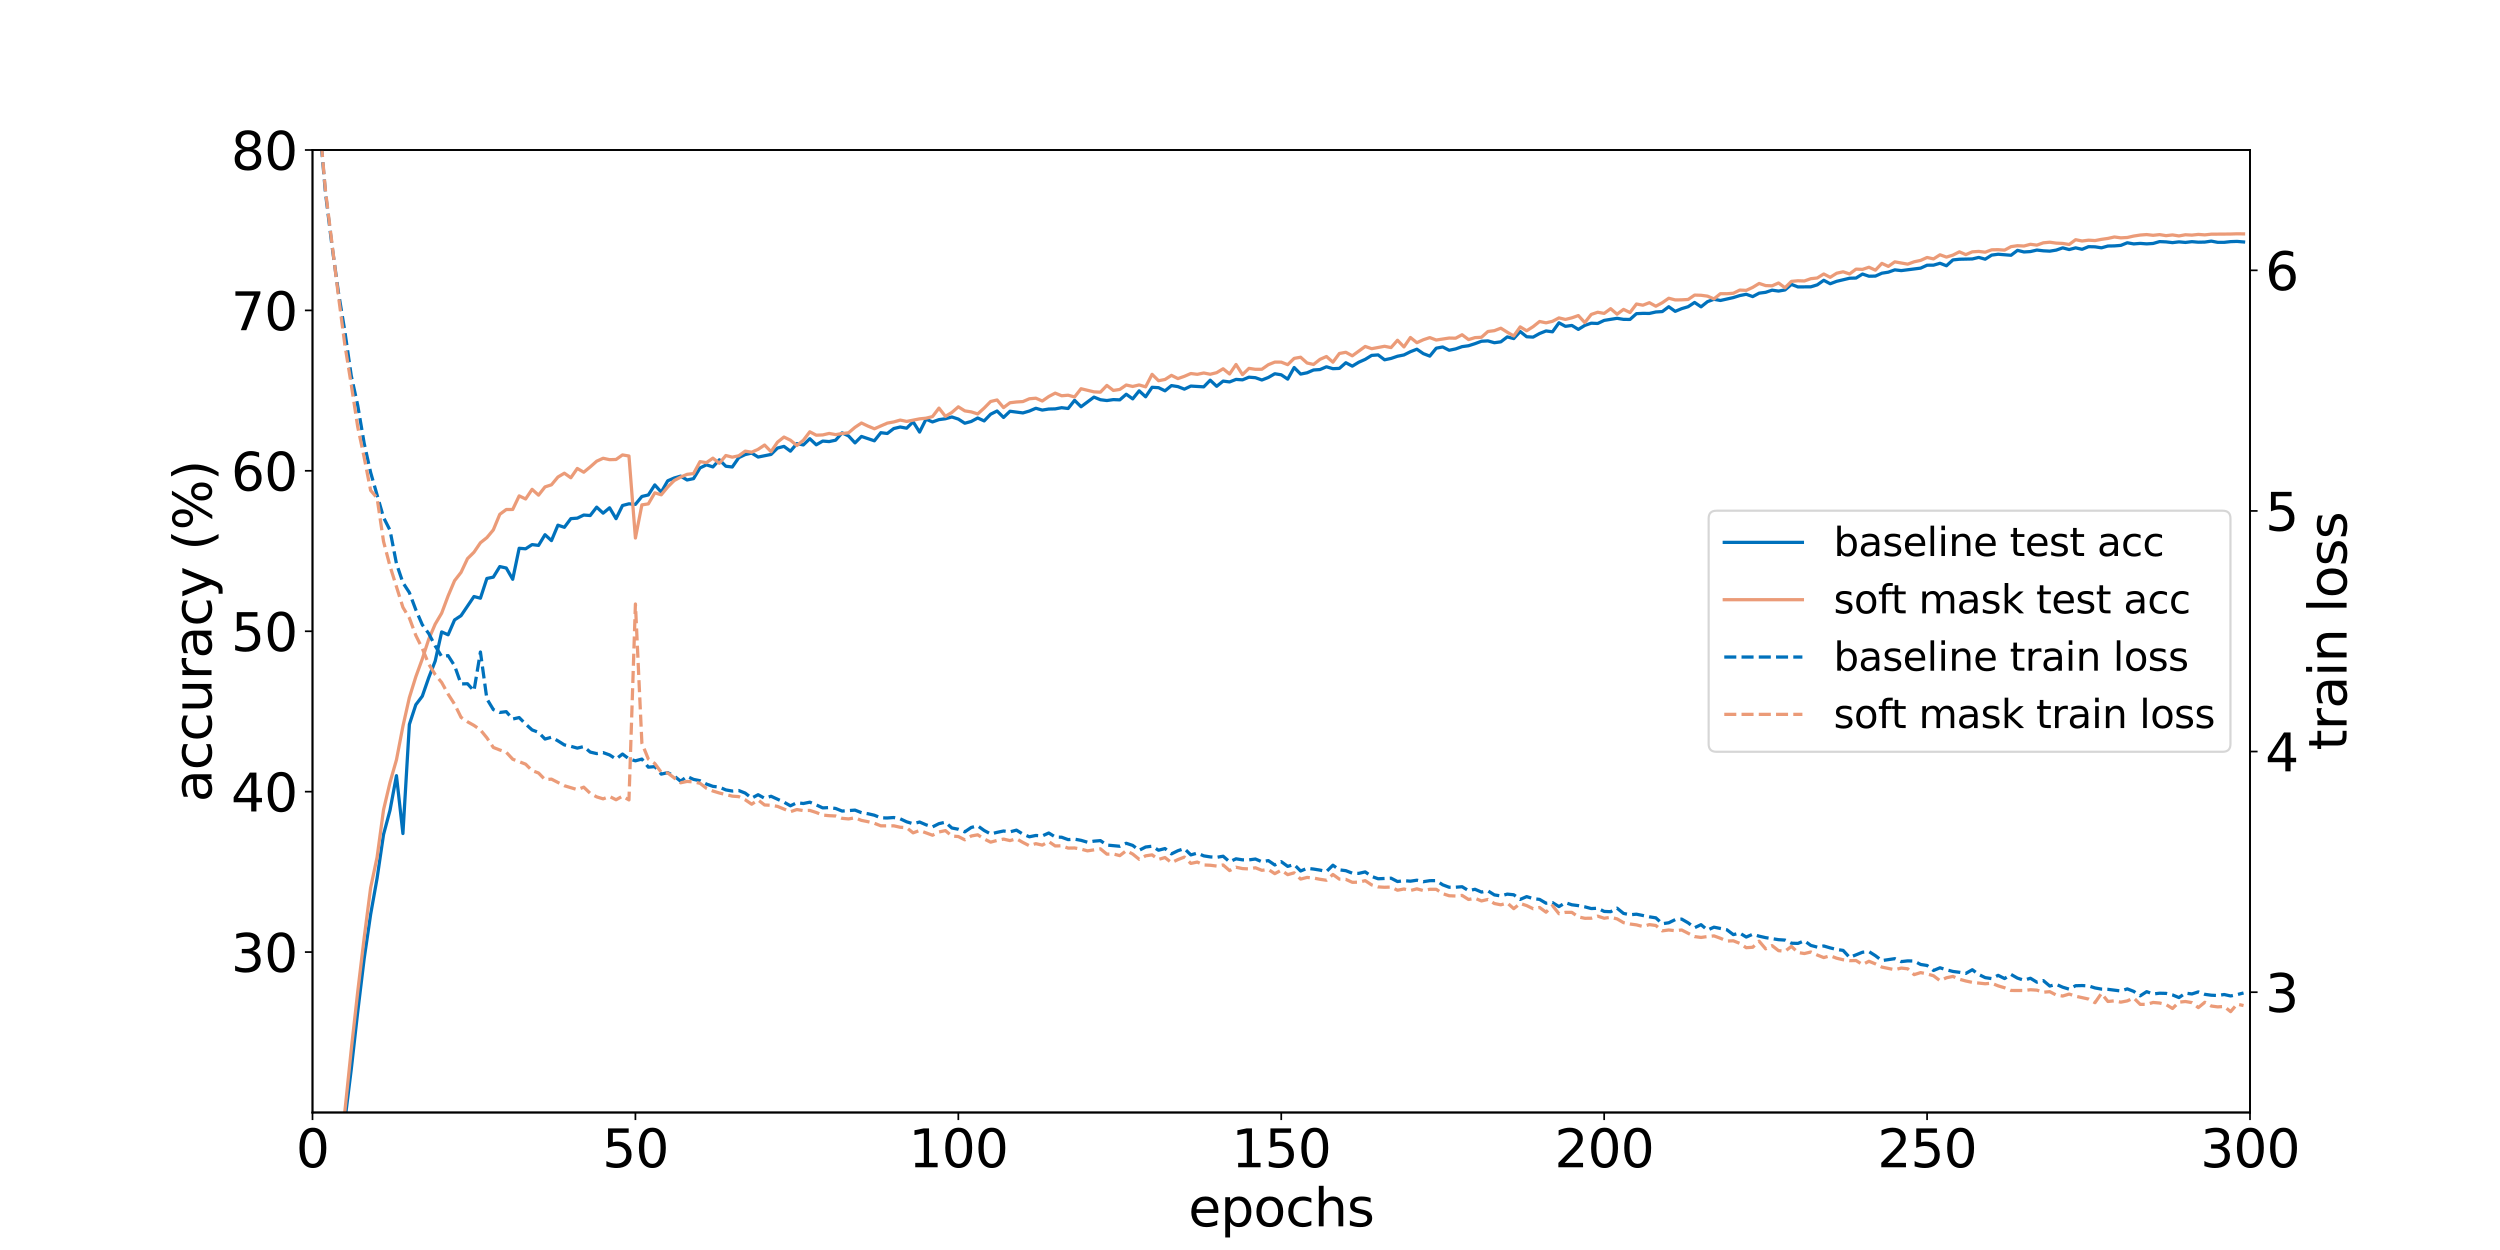 <?xml version="1.0" encoding="utf-8" standalone="no"?>
<!DOCTYPE svg PUBLIC "-//W3C//DTD SVG 1.1//EN"
  "http://www.w3.org/Graphics/SVG/1.1/DTD/svg11.dtd">
<svg xmlns:xlink="http://www.w3.org/1999/xlink" width="1152pt" height="576pt" viewBox="0 0 1152 576" xmlns="http://www.w3.org/2000/svg" version="1.1">
 <defs>
  <style type="text/css">*{stroke-linejoin: round; stroke-linecap: butt}</style>
 </defs>
 <g id="figure_1">
  <g id="patch_1">
   <path d="M 0 576 
L 1152 576 
L 1152 0 
L 0 0 
z
" style="fill: #ffffff"/>
  </g>
  <g id="axes_1">
   <g id="patch_2">
    <path d="M 144 512.64 
L 1036.8 512.64 
L 1036.8 69.12 
L 144 69.12 
z
" style="fill: #ffffff"/>
   </g>
   <g id="matplotlib.axis_1">
    <g id="xtick_1">
     <g id="line2d_1">
      <defs>
       <path id="m73f852c55b" d="M 0 0 
L 0 3.5 
" style="stroke: #000000; stroke-width: 0.8"/>
      </defs>
      <g>
       <use xlink:href="#m73f852c55b" x="144" y="512.64" style="stroke: #000000; stroke-width: 0.8"/>
      </g>
     </g>
     <g id="text_1">
      <!-- 0 -->
      <g transform="translate(136.365 537.876)scale(0.24 -0.24)">
       <defs>
        <path id="DejaVuSans-30" d="M 2034 4250 
Q 1547 4250 1301 3770 
Q 1056 3291 1056 2328 
Q 1056 1369 1301 889 
Q 1547 409 2034 409 
Q 2525 409 2770 889 
Q 3016 1369 3016 2328 
Q 3016 3291 2770 3770 
Q 2525 4250 2034 4250 
z
M 2034 4750 
Q 2819 4750 3233 4129 
Q 3647 3509 3647 2328 
Q 3647 1150 3233 529 
Q 2819 -91 2034 -91 
Q 1250 -91 836 529 
Q 422 1150 422 2328 
Q 422 3509 836 4129 
Q 1250 4750 2034 4750 
z
" transform="scale(0.016)"/>
       </defs>
       <use xlink:href="#DejaVuSans-30"/>
      </g>
     </g>
    </g>
    <g id="xtick_2">
     <g id="line2d_2">
      <g>
       <use xlink:href="#m73f852c55b" x="292.8" y="512.64" style="stroke: #000000; stroke-width: 0.8"/>
      </g>
     </g>
     <g id="text_2">
      <!-- 50 -->
      <g transform="translate(277.53 537.876)scale(0.24 -0.24)">
       <defs>
        <path id="DejaVuSans-35" d="M 691 4666 
L 3169 4666 
L 3169 4134 
L 1269 4134 
L 1269 2991 
Q 1406 3038 1543 3061 
Q 1681 3084 1819 3084 
Q 2600 3084 3056 2656 
Q 3513 2228 3513 1497 
Q 3513 744 3044 326 
Q 2575 -91 1722 -91 
Q 1428 -91 1123 -41 
Q 819 9 494 109 
L 494 744 
Q 775 591 1075 516 
Q 1375 441 1709 441 
Q 2250 441 2565 725 
Q 2881 1009 2881 1497 
Q 2881 1984 2565 2268 
Q 2250 2553 1709 2553 
Q 1456 2553 1204 2497 
Q 953 2441 691 2322 
L 691 4666 
z
" transform="scale(0.016)"/>
       </defs>
       <use xlink:href="#DejaVuSans-35"/>
       <use xlink:href="#DejaVuSans-30" x="63.623"/>
      </g>
     </g>
    </g>
    <g id="xtick_3">
     <g id="line2d_3">
      <g>
       <use xlink:href="#m73f852c55b" x="441.6" y="512.64" style="stroke: #000000; stroke-width: 0.8"/>
      </g>
     </g>
     <g id="text_3">
      <!-- 100 -->
      <g transform="translate(418.695 537.876)scale(0.24 -0.24)">
       <defs>
        <path id="DejaVuSans-31" d="M 794 531 
L 1825 531 
L 1825 4091 
L 703 3866 
L 703 4441 
L 1819 4666 
L 2450 4666 
L 2450 531 
L 3481 531 
L 3481 0 
L 794 0 
L 794 531 
z
" transform="scale(0.016)"/>
       </defs>
       <use xlink:href="#DejaVuSans-31"/>
       <use xlink:href="#DejaVuSans-30" x="63.623"/>
       <use xlink:href="#DejaVuSans-30" x="127.246"/>
      </g>
     </g>
    </g>
    <g id="xtick_4">
     <g id="line2d_4">
      <g>
       <use xlink:href="#m73f852c55b" x="590.4" y="512.64" style="stroke: #000000; stroke-width: 0.8"/>
      </g>
     </g>
     <g id="text_4">
      <!-- 150 -->
      <g transform="translate(567.495 537.876)scale(0.24 -0.24)">
       <use xlink:href="#DejaVuSans-31"/>
       <use xlink:href="#DejaVuSans-35" x="63.623"/>
       <use xlink:href="#DejaVuSans-30" x="127.246"/>
      </g>
     </g>
    </g>
    <g id="xtick_5">
     <g id="line2d_5">
      <g>
       <use xlink:href="#m73f852c55b" x="739.2" y="512.64" style="stroke: #000000; stroke-width: 0.8"/>
      </g>
     </g>
     <g id="text_5">
      <!-- 200 -->
      <g transform="translate(716.295 537.876)scale(0.24 -0.24)">
       <defs>
        <path id="DejaVuSans-32" d="M 1228 531 
L 3431 531 
L 3431 0 
L 469 0 
L 469 531 
Q 828 903 1448 1529 
Q 2069 2156 2228 2338 
Q 2531 2678 2651 2914 
Q 2772 3150 2772 3378 
Q 2772 3750 2511 3984 
Q 2250 4219 1831 4219 
Q 1534 4219 1204 4116 
Q 875 4013 500 3803 
L 500 4441 
Q 881 4594 1212 4672 
Q 1544 4750 1819 4750 
Q 2544 4750 2975 4387 
Q 3406 4025 3406 3419 
Q 3406 3131 3298 2873 
Q 3191 2616 2906 2266 
Q 2828 2175 2409 1742 
Q 1991 1309 1228 531 
z
" transform="scale(0.016)"/>
       </defs>
       <use xlink:href="#DejaVuSans-32"/>
       <use xlink:href="#DejaVuSans-30" x="63.623"/>
       <use xlink:href="#DejaVuSans-30" x="127.246"/>
      </g>
     </g>
    </g>
    <g id="xtick_6">
     <g id="line2d_6">
      <g>
       <use xlink:href="#m73f852c55b" x="888" y="512.64" style="stroke: #000000; stroke-width: 0.8"/>
      </g>
     </g>
     <g id="text_6">
      <!-- 250 -->
      <g transform="translate(865.095 537.876)scale(0.24 -0.24)">
       <use xlink:href="#DejaVuSans-32"/>
       <use xlink:href="#DejaVuSans-35" x="63.623"/>
       <use xlink:href="#DejaVuSans-30" x="127.246"/>
      </g>
     </g>
    </g>
    <g id="xtick_7">
     <g id="line2d_7">
      <g>
       <use xlink:href="#m73f852c55b" x="1036.8" y="512.64" style="stroke: #000000; stroke-width: 0.8"/>
      </g>
     </g>
     <g id="text_7">
      <!-- 300 -->
      <g transform="translate(1013.895 537.876)scale(0.24 -0.24)">
       <defs>
        <path id="DejaVuSans-33" d="M 2597 2516 
Q 3050 2419 3304 2112 
Q 3559 1806 3559 1356 
Q 3559 666 3084 287 
Q 2609 -91 1734 -91 
Q 1441 -91 1130 -33 
Q 819 25 488 141 
L 488 750 
Q 750 597 1062 519 
Q 1375 441 1716 441 
Q 2309 441 2620 675 
Q 2931 909 2931 1356 
Q 2931 1769 2642 2001 
Q 2353 2234 1838 2234 
L 1294 2234 
L 1294 2753 
L 1863 2753 
Q 2328 2753 2575 2939 
Q 2822 3125 2822 3475 
Q 2822 3834 2567 4026 
Q 2313 4219 1838 4219 
Q 1578 4219 1281 4162 
Q 984 4106 628 3988 
L 628 4550 
Q 988 4650 1302 4700 
Q 1616 4750 1894 4750 
Q 2613 4750 3031 4423 
Q 3450 4097 3450 3541 
Q 3450 3153 3228 2886 
Q 3006 2619 2597 2516 
z
" transform="scale(0.016)"/>
       </defs>
       <use xlink:href="#DejaVuSans-33"/>
       <use xlink:href="#DejaVuSans-30" x="63.623"/>
       <use xlink:href="#DejaVuSans-30" x="127.246"/>
      </g>
     </g>
    </g>
    <g id="text_8">
     <!-- epochs -->
     <g transform="translate(547.601 565.104)scale(0.24 -0.24)">
      <defs>
       <path id="DejaVuSans-65" d="M 3597 1894 
L 3597 1613 
L 953 1613 
Q 991 1019 1311 708 
Q 1631 397 2203 397 
Q 2534 397 2845 478 
Q 3156 559 3463 722 
L 3463 178 
Q 3153 47 2828 -22 
Q 2503 -91 2169 -91 
Q 1331 -91 842 396 
Q 353 884 353 1716 
Q 353 2575 817 3079 
Q 1281 3584 2069 3584 
Q 2775 3584 3186 3129 
Q 3597 2675 3597 1894 
z
M 3022 2063 
Q 3016 2534 2758 2815 
Q 2500 3097 2075 3097 
Q 1594 3097 1305 2825 
Q 1016 2553 972 2059 
L 3022 2063 
z
" transform="scale(0.016)"/>
       <path id="DejaVuSans-70" d="M 1159 525 
L 1159 -1331 
L 581 -1331 
L 581 3500 
L 1159 3500 
L 1159 2969 
Q 1341 3281 1617 3432 
Q 1894 3584 2278 3584 
Q 2916 3584 3314 3078 
Q 3713 2572 3713 1747 
Q 3713 922 3314 415 
Q 2916 -91 2278 -91 
Q 1894 -91 1617 61 
Q 1341 213 1159 525 
z
M 3116 1747 
Q 3116 2381 2855 2742 
Q 2594 3103 2138 3103 
Q 1681 3103 1420 2742 
Q 1159 2381 1159 1747 
Q 1159 1113 1420 752 
Q 1681 391 2138 391 
Q 2594 391 2855 752 
Q 3116 1113 3116 1747 
z
" transform="scale(0.016)"/>
       <path id="DejaVuSans-6f" d="M 1959 3097 
Q 1497 3097 1228 2736 
Q 959 2375 959 1747 
Q 959 1119 1226 758 
Q 1494 397 1959 397 
Q 2419 397 2687 759 
Q 2956 1122 2956 1747 
Q 2956 2369 2687 2733 
Q 2419 3097 1959 3097 
z
M 1959 3584 
Q 2709 3584 3137 3096 
Q 3566 2609 3566 1747 
Q 3566 888 3137 398 
Q 2709 -91 1959 -91 
Q 1206 -91 779 398 
Q 353 888 353 1747 
Q 353 2609 779 3096 
Q 1206 3584 1959 3584 
z
" transform="scale(0.016)"/>
       <path id="DejaVuSans-63" d="M 3122 3366 
L 3122 2828 
Q 2878 2963 2633 3030 
Q 2388 3097 2138 3097 
Q 1578 3097 1268 2742 
Q 959 2388 959 1747 
Q 959 1106 1268 751 
Q 1578 397 2138 397 
Q 2388 397 2633 464 
Q 2878 531 3122 666 
L 3122 134 
Q 2881 22 2623 -34 
Q 2366 -91 2075 -91 
Q 1284 -91 818 406 
Q 353 903 353 1747 
Q 353 2603 823 3093 
Q 1294 3584 2113 3584 
Q 2378 3584 2631 3529 
Q 2884 3475 3122 3366 
z
" transform="scale(0.016)"/>
       <path id="DejaVuSans-68" d="M 3513 2113 
L 3513 0 
L 2938 0 
L 2938 2094 
Q 2938 2591 2744 2837 
Q 2550 3084 2163 3084 
Q 1697 3084 1428 2787 
Q 1159 2491 1159 1978 
L 1159 0 
L 581 0 
L 581 4863 
L 1159 4863 
L 1159 2956 
Q 1366 3272 1645 3428 
Q 1925 3584 2291 3584 
Q 2894 3584 3203 3211 
Q 3513 2838 3513 2113 
z
" transform="scale(0.016)"/>
       <path id="DejaVuSans-73" d="M 2834 3397 
L 2834 2853 
Q 2591 2978 2328 3040 
Q 2066 3103 1784 3103 
Q 1356 3103 1142 2972 
Q 928 2841 928 2578 
Q 928 2378 1081 2264 
Q 1234 2150 1697 2047 
L 1894 2003 
Q 2506 1872 2764 1633 
Q 3022 1394 3022 966 
Q 3022 478 2636 193 
Q 2250 -91 1575 -91 
Q 1294 -91 989 -36 
Q 684 19 347 128 
L 347 722 
Q 666 556 975 473 
Q 1284 391 1588 391 
Q 1994 391 2212 530 
Q 2431 669 2431 922 
Q 2431 1156 2273 1281 
Q 2116 1406 1581 1522 
L 1381 1569 
Q 847 1681 609 1914 
Q 372 2147 372 2553 
Q 372 3047 722 3315 
Q 1072 3584 1716 3584 
Q 2034 3584 2315 3537 
Q 2597 3491 2834 3397 
z
" transform="scale(0.016)"/>
      </defs>
      <use xlink:href="#DejaVuSans-65"/>
      <use xlink:href="#DejaVuSans-70" x="61.523"/>
      <use xlink:href="#DejaVuSans-6f" x="125"/>
      <use xlink:href="#DejaVuSans-63" x="186.182"/>
      <use xlink:href="#DejaVuSans-68" x="241.162"/>
      <use xlink:href="#DejaVuSans-73" x="304.541"/>
     </g>
    </g>
   </g>
   <g id="matplotlib.axis_2">
    <g id="ytick_1">
     <g id="line2d_8">
      <defs>
       <path id="m17e9bb5933" d="M 0 0 
L -3.5 0 
" style="stroke: #000000; stroke-width: 0.8"/>
      </defs>
      <g>
       <use xlink:href="#m17e9bb5933" x="144" y="438.72" style="stroke: #000000; stroke-width: 0.8"/>
      </g>
     </g>
     <g id="text_9">
      <!-- 30 -->
      <g transform="translate(106.46 447.838)scale(0.24 -0.24)">
       <use xlink:href="#DejaVuSans-33"/>
       <use xlink:href="#DejaVuSans-30" x="63.623"/>
      </g>
     </g>
    </g>
    <g id="ytick_2">
     <g id="line2d_9">
      <g>
       <use xlink:href="#m17e9bb5933" x="144" y="364.8" style="stroke: #000000; stroke-width: 0.8"/>
      </g>
     </g>
     <g id="text_10">
      <!-- 40 -->
      <g transform="translate(106.46 373.918)scale(0.24 -0.24)">
       <defs>
        <path id="DejaVuSans-34" d="M 2419 4116 
L 825 1625 
L 2419 1625 
L 2419 4116 
z
M 2253 4666 
L 3047 4666 
L 3047 1625 
L 3713 1625 
L 3713 1100 
L 3047 1100 
L 3047 0 
L 2419 0 
L 2419 1100 
L 313 1100 
L 313 1709 
L 2253 4666 
z
" transform="scale(0.016)"/>
       </defs>
       <use xlink:href="#DejaVuSans-34"/>
       <use xlink:href="#DejaVuSans-30" x="63.623"/>
      </g>
     </g>
    </g>
    <g id="ytick_3">
     <g id="line2d_10">
      <g>
       <use xlink:href="#m17e9bb5933" x="144" y="290.88" style="stroke: #000000; stroke-width: 0.8"/>
      </g>
     </g>
     <g id="text_11">
      <!-- 50 -->
      <g transform="translate(106.46 299.998)scale(0.24 -0.24)">
       <use xlink:href="#DejaVuSans-35"/>
       <use xlink:href="#DejaVuSans-30" x="63.623"/>
      </g>
     </g>
    </g>
    <g id="ytick_4">
     <g id="line2d_11">
      <g>
       <use xlink:href="#m17e9bb5933" x="144" y="216.96" style="stroke: #000000; stroke-width: 0.8"/>
      </g>
     </g>
     <g id="text_12">
      <!-- 60 -->
      <g transform="translate(106.46 226.078)scale(0.24 -0.24)">
       <defs>
        <path id="DejaVuSans-36" d="M 2113 2584 
Q 1688 2584 1439 2293 
Q 1191 2003 1191 1497 
Q 1191 994 1439 701 
Q 1688 409 2113 409 
Q 2538 409 2786 701 
Q 3034 994 3034 1497 
Q 3034 2003 2786 2293 
Q 2538 2584 2113 2584 
z
M 3366 4563 
L 3366 3988 
Q 3128 4100 2886 4159 
Q 2644 4219 2406 4219 
Q 1781 4219 1451 3797 
Q 1122 3375 1075 2522 
Q 1259 2794 1537 2939 
Q 1816 3084 2150 3084 
Q 2853 3084 3261 2657 
Q 3669 2231 3669 1497 
Q 3669 778 3244 343 
Q 2819 -91 2113 -91 
Q 1303 -91 875 529 
Q 447 1150 447 2328 
Q 447 3434 972 4092 
Q 1497 4750 2381 4750 
Q 2619 4750 2861 4703 
Q 3103 4656 3366 4563 
z
" transform="scale(0.016)"/>
       </defs>
       <use xlink:href="#DejaVuSans-36"/>
       <use xlink:href="#DejaVuSans-30" x="63.623"/>
      </g>
     </g>
    </g>
    <g id="ytick_5">
     <g id="line2d_12">
      <g>
       <use xlink:href="#m17e9bb5933" x="144" y="143.04" style="stroke: #000000; stroke-width: 0.8"/>
      </g>
     </g>
     <g id="text_13">
      <!-- 70 -->
      <g transform="translate(106.46 152.158)scale(0.24 -0.24)">
       <defs>
        <path id="DejaVuSans-37" d="M 525 4666 
L 3525 4666 
L 3525 4397 
L 1831 0 
L 1172 0 
L 2766 4134 
L 525 4134 
L 525 4666 
z
" transform="scale(0.016)"/>
       </defs>
       <use xlink:href="#DejaVuSans-37"/>
       <use xlink:href="#DejaVuSans-30" x="63.623"/>
      </g>
     </g>
    </g>
    <g id="ytick_6">
     <g id="line2d_13">
      <g>
       <use xlink:href="#m17e9bb5933" x="144" y="69.12" style="stroke: #000000; stroke-width: 0.8"/>
      </g>
     </g>
     <g id="text_14">
      <!-- 80 -->
      <g transform="translate(106.46 78.238)scale(0.24 -0.24)">
       <defs>
        <path id="DejaVuSans-38" d="M 2034 2216 
Q 1584 2216 1326 1975 
Q 1069 1734 1069 1313 
Q 1069 891 1326 650 
Q 1584 409 2034 409 
Q 2484 409 2743 651 
Q 3003 894 3003 1313 
Q 3003 1734 2745 1975 
Q 2488 2216 2034 2216 
z
M 1403 2484 
Q 997 2584 770 2862 
Q 544 3141 544 3541 
Q 544 4100 942 4425 
Q 1341 4750 2034 4750 
Q 2731 4750 3128 4425 
Q 3525 4100 3525 3541 
Q 3525 3141 3298 2862 
Q 3072 2584 2669 2484 
Q 3125 2378 3379 2068 
Q 3634 1759 3634 1313 
Q 3634 634 3220 271 
Q 2806 -91 2034 -91 
Q 1263 -91 848 271 
Q 434 634 434 1313 
Q 434 1759 690 2068 
Q 947 2378 1403 2484 
z
M 1172 3481 
Q 1172 3119 1398 2916 
Q 1625 2713 2034 2713 
Q 2441 2713 2670 2916 
Q 2900 3119 2900 3481 
Q 2900 3844 2670 4047 
Q 2441 4250 2034 4250 
Q 1625 4250 1398 4047 
Q 1172 3844 1172 3481 
z
" transform="scale(0.016)"/>
       </defs>
       <use xlink:href="#DejaVuSans-38"/>
       <use xlink:href="#DejaVuSans-30" x="63.623"/>
      </g>
     </g>
    </g>
    <g id="text_15">
     <!-- accuracy (%) -->
     <g transform="translate(97.469 369.602)rotate(-90)scale(0.24 -0.24)">
      <defs>
       <path id="DejaVuSans-61" d="M 2194 1759 
Q 1497 1759 1228 1600 
Q 959 1441 959 1056 
Q 959 750 1161 570 
Q 1363 391 1709 391 
Q 2188 391 2477 730 
Q 2766 1069 2766 1631 
L 2766 1759 
L 2194 1759 
z
M 3341 1997 
L 3341 0 
L 2766 0 
L 2766 531 
Q 2569 213 2275 61 
Q 1981 -91 1556 -91 
Q 1019 -91 701 211 
Q 384 513 384 1019 
Q 384 1609 779 1909 
Q 1175 2209 1959 2209 
L 2766 2209 
L 2766 2266 
Q 2766 2663 2505 2880 
Q 2244 3097 1772 3097 
Q 1472 3097 1187 3025 
Q 903 2953 641 2809 
L 641 3341 
Q 956 3463 1253 3523 
Q 1550 3584 1831 3584 
Q 2591 3584 2966 3190 
Q 3341 2797 3341 1997 
z
" transform="scale(0.016)"/>
       <path id="DejaVuSans-75" d="M 544 1381 
L 544 3500 
L 1119 3500 
L 1119 1403 
Q 1119 906 1312 657 
Q 1506 409 1894 409 
Q 2359 409 2629 706 
Q 2900 1003 2900 1516 
L 2900 3500 
L 3475 3500 
L 3475 0 
L 2900 0 
L 2900 538 
Q 2691 219 2414 64 
Q 2138 -91 1772 -91 
Q 1169 -91 856 284 
Q 544 659 544 1381 
z
M 1991 3584 
L 1991 3584 
z
" transform="scale(0.016)"/>
       <path id="DejaVuSans-72" d="M 2631 2963 
Q 2534 3019 2420 3045 
Q 2306 3072 2169 3072 
Q 1681 3072 1420 2755 
Q 1159 2438 1159 1844 
L 1159 0 
L 581 0 
L 581 3500 
L 1159 3500 
L 1159 2956 
Q 1341 3275 1631 3429 
Q 1922 3584 2338 3584 
Q 2397 3584 2469 3576 
Q 2541 3569 2628 3553 
L 2631 2963 
z
" transform="scale(0.016)"/>
       <path id="DejaVuSans-79" d="M 2059 -325 
Q 1816 -950 1584 -1140 
Q 1353 -1331 966 -1331 
L 506 -1331 
L 506 -850 
L 844 -850 
Q 1081 -850 1212 -737 
Q 1344 -625 1503 -206 
L 1606 56 
L 191 3500 
L 800 3500 
L 1894 763 
L 2988 3500 
L 3597 3500 
L 2059 -325 
z
" transform="scale(0.016)"/>
       <path id="DejaVuSans-20" transform="scale(0.016)"/>
       <path id="DejaVuSans-28" d="M 1984 4856 
Q 1566 4138 1362 3434 
Q 1159 2731 1159 2009 
Q 1159 1288 1364 580 
Q 1569 -128 1984 -844 
L 1484 -844 
Q 1016 -109 783 600 
Q 550 1309 550 2009 
Q 550 2706 781 3412 
Q 1013 4119 1484 4856 
L 1984 4856 
z
" transform="scale(0.016)"/>
       <path id="DejaVuSans-25" d="M 4653 2053 
Q 4381 2053 4226 1822 
Q 4072 1591 4072 1178 
Q 4072 772 4226 539 
Q 4381 306 4653 306 
Q 4919 306 5073 539 
Q 5228 772 5228 1178 
Q 5228 1588 5073 1820 
Q 4919 2053 4653 2053 
z
M 4653 2450 
Q 5147 2450 5437 2106 
Q 5728 1763 5728 1178 
Q 5728 594 5436 251 
Q 5144 -91 4653 -91 
Q 4153 -91 3862 251 
Q 3572 594 3572 1178 
Q 3572 1766 3864 2108 
Q 4156 2450 4653 2450 
z
M 1428 4353 
Q 1159 4353 1004 4120 
Q 850 3888 850 3481 
Q 850 3069 1003 2837 
Q 1156 2606 1428 2606 
Q 1700 2606 1854 2837 
Q 2009 3069 2009 3481 
Q 2009 3884 1853 4118 
Q 1697 4353 1428 4353 
z
M 4250 4750 
L 4750 4750 
L 1831 -91 
L 1331 -91 
L 4250 4750 
z
M 1428 4750 
Q 1922 4750 2215 4408 
Q 2509 4066 2509 3481 
Q 2509 2891 2217 2550 
Q 1925 2209 1428 2209 
Q 931 2209 642 2551 
Q 353 2894 353 3481 
Q 353 4063 643 4406 
Q 934 4750 1428 4750 
z
" transform="scale(0.016)"/>
       <path id="DejaVuSans-29" d="M 513 4856 
L 1013 4856 
Q 1481 4119 1714 3412 
Q 1947 2706 1947 2009 
Q 1947 1309 1714 600 
Q 1481 -109 1013 -844 
L 513 -844 
Q 928 -128 1133 580 
Q 1338 1288 1338 2009 
Q 1338 2731 1133 3434 
Q 928 4138 513 4856 
z
" transform="scale(0.016)"/>
      </defs>
      <use xlink:href="#DejaVuSans-61"/>
      <use xlink:href="#DejaVuSans-63" x="61.279"/>
      <use xlink:href="#DejaVuSans-63" x="116.26"/>
      <use xlink:href="#DejaVuSans-75" x="171.24"/>
      <use xlink:href="#DejaVuSans-72" x="234.619"/>
      <use xlink:href="#DejaVuSans-61" x="275.732"/>
      <use xlink:href="#DejaVuSans-63" x="337.012"/>
      <use xlink:href="#DejaVuSans-79" x="391.992"/>
      <use xlink:href="#DejaVuSans-20" x="451.172"/>
      <use xlink:href="#DejaVuSans-28" x="482.959"/>
      <use xlink:href="#DejaVuSans-25" x="521.973"/>
      <use xlink:href="#DejaVuSans-29" x="616.992"/>
     </g>
    </g>
   </g>
   <g id="line2d_14">
    <path d="M 153.14 577 
L 155.904 545.845 
L 158.88 516.75 
L 161.856 492.77 
L 164.832 466.322 
L 167.808 441.736 
L 170.784 421.364 
L 173.76 404.717 
L 176.736 384.522 
L 179.712 373.404 
L 182.688 357.438 
L 185.664 384.078 
L 188.64 333.798 
L 191.616 324.735 
L 194.592 320.803 
L 197.568 312.243 
L 200.544 304.6 
L 203.52 291.19 
L 206.496 292.506 
L 209.472 285.646 
L 212.448 283.695 
L 218.4 274.884 
L 221.376 275.652 
L 224.352 266.56 
L 227.328 265.939 
L 230.304 261.075 
L 233.28 261.741 
L 236.256 266.93 
L 239.232 252.649 
L 242.208 252.885 
L 245.184 250.948 
L 248.16 251.318 
L 251.136 246.395 
L 254.112 249.115 
L 257.088 242.004 
L 260.064 242.98 
L 263.04 238.988 
L 266.016 238.766 
L 268.992 237.332 
L 271.968 237.554 
L 274.944 233.695 
L 277.92 236.46 
L 280.896 233.991 
L 283.872 239.003 
L 286.848 232.941 
L 289.824 232.158 
L 292.8 232.424 
L 295.776 228.772 
L 298.752 228.078 
L 301.728 223.45 
L 304.704 226.777 
L 307.68 221.558 
L 310.656 220.272 
L 313.632 219.399 
L 316.608 221.173 
L 319.584 220.553 
L 322.56 215.629 
L 325.536 214.195 
L 328.512 215.156 
L 331.488 211.874 
L 334.464 214.846 
L 337.44 215.186 
L 340.416 210.899 
L 343.392 209.465 
L 346.368 208.784 
L 349.344 210.603 
L 355.296 209.405 
L 358.272 206.463 
L 361.248 205.695 
L 364.224 207.897 
L 367.2 204.408 
L 370.176 205.029 
L 373.152 202.161 
L 376.128 204.955 
L 379.104 203.255 
L 382.08 203.477 
L 385.056 202.841 
L 388.032 199.456 
L 391.008 200.875 
L 393.984 204.083 
L 396.96 201.112 
L 402.912 203.122 
L 405.888 199.382 
L 408.864 199.751 
L 411.84 197.475 
L 414.816 196.765 
L 417.792 197.312 
L 420.768 194.37 
L 423.744 199.101 
L 426.72 193.158 
L 429.696 194.429 
L 432.672 193.365 
L 435.648 192.966 
L 438.624 192.138 
L 441.6 193.113 
L 444.576 195.021 
L 447.552 194.207 
L 450.528 192.611 
L 453.504 193.956 
L 456.48 190.866 
L 459.456 189.388 
L 462.432 192.359 
L 465.408 189.506 
L 471.36 190.275 
L 474.336 189.403 
L 477.312 188.131 
L 480.288 188.959 
L 483.264 188.486 
L 486.24 188.412 
L 489.216 187.865 
L 492.192 188.235 
L 495.168 184.465 
L 498.144 187.422 
L 504.096 182.986 
L 507.072 184.199 
L 510.048 184.568 
L 513.024 184.14 
L 516 184.258 
L 518.976 181.671 
L 521.952 183.799 
L 524.928 180.103 
L 527.904 182.839 
L 530.88 178.462 
L 533.856 178.64 
L 536.832 180.089 
L 539.808 177.679 
L 542.784 178.152 
L 545.76 179.32 
L 548.736 177.901 
L 554.688 178.255 
L 557.664 175.195 
L 560.64 178.004 
L 563.616 175.609 
L 566.592 175.994 
L 569.568 174.826 
L 572.544 175.033 
L 575.52 173.805 
L 578.496 174.042 
L 581.472 175.106 
L 584.448 173.939 
L 587.424 172.224 
L 590.4 172.711 
L 593.376 174.707 
L 596.352 169.356 
L 599.328 172.371 
L 602.304 171.78 
L 605.28 170.494 
L 608.256 170.287 
L 611.232 169.015 
L 614.208 169.888 
L 617.184 169.755 
L 620.16 167.153 
L 623.136 168.72 
L 626.112 166.916 
L 629.088 165.6 
L 632.064 163.767 
L 635.04 163.545 
L 638.016 165.793 
L 640.992 165.172 
L 643.968 164.152 
L 646.944 163.56 
L 649.92 162.067 
L 652.896 160.914 
L 655.872 162.954 
L 658.848 164.092 
L 661.824 160.441 
L 664.8 159.879 
L 667.776 161.402 
L 670.752 160.781 
L 673.728 159.731 
L 676.704 159.317 
L 679.68 158.356 
L 682.656 157.247 
L 685.632 157.085 
L 688.608 157.927 
L 691.584 157.514 
L 694.56 155.237 
L 697.536 156.02 
L 700.512 152.768 
L 703.488 155.178 
L 706.464 155.34 
L 709.44 153.684 
L 712.416 152.502 
L 715.392 152.901 
L 718.368 148.747 
L 721.344 150.373 
L 724.32 149.959 
L 727.296 151.792 
L 730.272 149.944 
L 733.248 148.924 
L 736.224 149.057 
L 739.2 147.638 
L 745.152 146.677 
L 748.128 147.165 
L 751.104 147.194 
L 754.08 144.533 
L 757.056 144.4 
L 760.032 144.43 
L 763.008 143.764 
L 765.984 143.572 
L 768.96 141.34 
L 771.936 143.469 
L 774.912 142.227 
L 777.888 141.34 
L 780.864 139.374 
L 783.84 141.384 
L 786.816 139.004 
L 789.792 137.91 
L 792.768 138.457 
L 798.72 137.126 
L 801.696 136.195 
L 804.672 135.604 
L 807.648 136.668 
L 810.624 135.086 
L 813.6 134.702 
L 816.576 133.711 
L 819.552 134.125 
L 822.528 133.608 
L 825.504 131.05 
L 828.48 132.218 
L 834.432 132.159 
L 837.408 131.257 
L 840.384 129.158 
L 843.36 130.754 
L 846.336 129.631 
L 852.288 128.212 
L 855.264 128.123 
L 858.24 126.275 
L 861.216 127.28 
L 864.192 127.221 
L 867.168 125.891 
L 870.144 125.417 
L 873.12 124.353 
L 876.096 124.693 
L 885.024 123.555 
L 888 122.209 
L 890.976 122.18 
L 893.952 121.308 
L 896.928 122.461 
L 899.904 119.77 
L 902.88 119.46 
L 908.832 119.326 
L 911.808 118.617 
L 914.784 119.43 
L 917.76 117.552 
L 920.736 117.153 
L 926.688 117.626 
L 929.664 115.364 
L 932.64 116.104 
L 935.616 115.926 
L 938.592 115.231 
L 941.568 115.571 
L 944.544 115.734 
L 947.52 115.246 
L 950.496 114.211 
L 953.472 114.995 
L 956.448 114.211 
L 959.424 114.876 
L 962.4 113.664 
L 965.376 113.738 
L 968.352 114.196 
L 971.328 113.368 
L 974.304 113.309 
L 977.28 113.073 
L 980.256 111.875 
L 983.232 112.393 
L 986.208 112.156 
L 989.184 112.378 
L 992.16 112.186 
L 995.136 111.328 
L 998.112 111.461 
L 1001.088 111.801 
L 1004.064 111.447 
L 1007.04 111.713 
L 1010.016 111.358 
L 1012.992 111.609 
L 1015.968 111.55 
L 1018.944 111.107 
L 1021.92 111.668 
L 1024.896 111.668 
L 1027.872 111.343 
L 1030.848 111.24 
L 1033.824 111.491 
L 1033.824 111.491 
" clip-path="url(#p542a801a0d)" style="fill: none; stroke: #0071bc; stroke-width: 1.5; stroke-linecap: square"/>
   </g>
   <g id="line2d_15">
    <path d="M 152.736 577 
L 152.928 574.969 
L 155.904 546.185 
L 158.88 512.448 
L 161.856 483.663 
L 164.832 457.023 
L 167.808 432.156 
L 170.784 409.093 
L 173.76 395.018 
L 176.736 373.153 
L 179.712 360.527 
L 182.688 350.134 
L 185.664 334.67 
L 188.64 321.424 
L 191.616 311.829 
L 194.592 303.653 
L 197.568 294.532 
L 200.544 287.583 
L 203.52 282.542 
L 206.496 274.588 
L 209.472 267.566 
L 212.448 263.751 
L 215.424 257.424 
L 218.4 254.467 
L 221.376 250.106 
L 224.352 247.74 
L 227.328 244.163 
L 230.304 236.992 
L 233.28 234.789 
L 236.256 234.76 
L 239.232 228.506 
L 242.208 229.926 
L 245.184 225.49 
L 248.16 228.166 
L 251.136 224.367 
L 254.112 223.406 
L 257.088 219.813 
L 260.064 218.054 
L 263.04 220.153 
L 266.016 215.866 
L 268.992 217.596 
L 271.968 215.156 
L 274.944 212.525 
L 277.92 211.165 
L 280.896 211.815 
L 283.872 211.726 
L 286.848 209.627 
L 289.824 210.13 
L 292.8 247.918 
L 295.776 232.646 
L 298.752 232.188 
L 301.728 227.102 
L 304.704 228.004 
L 307.68 224.426 
L 310.656 221.44 
L 313.632 219.858 
L 316.608 218.571 
L 319.584 218.231 
L 322.56 212.732 
L 325.536 213.175 
L 328.512 211.12 
L 331.488 213.486 
L 334.464 209.893 
L 337.44 210.662 
L 340.416 210.026 
L 343.392 207.883 
L 346.368 208.37 
L 349.344 207.04 
L 352.32 205.074 
L 355.296 208.119 
L 358.272 203.743 
L 361.248 201.392 
L 364.224 202.841 
L 367.2 205.295 
L 370.176 202.886 
L 373.152 198.968 
L 376.128 200.535 
L 379.104 200.417 
L 382.08 199.722 
L 385.056 200.269 
L 388.032 199.781 
L 391.008 199.426 
L 393.984 196.913 
L 396.96 194.917 
L 399.936 196.336 
L 402.912 197.578 
L 408.864 194.976 
L 411.84 194.429 
L 414.816 193.572 
L 417.792 194.193 
L 423.744 193.01 
L 426.72 192.699 
L 429.696 191.96 
L 432.672 188.057 
L 435.648 191.857 
L 438.624 190.053 
L 441.6 187.466 
L 444.576 189.329 
L 447.552 189.802 
L 450.528 190.733 
L 453.504 188.042 
L 456.48 185.012 
L 459.456 184.302 
L 462.432 187.821 
L 465.408 185.588 
L 468.384 185.234 
L 471.36 185.041 
L 474.336 183.755 
L 477.312 183.489 
L 480.288 184.79 
L 483.264 182.72 
L 486.24 181.153 
L 489.216 182.365 
L 492.192 182.114 
L 495.168 182.912 
L 498.144 179.128 
L 504.096 180.562 
L 507.072 180.71 
L 510.048 177.605 
L 513.024 179.911 
L 516 179.453 
L 518.976 177.413 
L 521.952 178.078 
L 524.928 177.383 
L 527.904 178.255 
L 530.88 172.49 
L 533.856 175.432 
L 536.832 174.87 
L 539.808 172.963 
L 542.784 174.456 
L 545.76 173.406 
L 548.736 172.12 
L 551.712 172.49 
L 554.688 171.869 
L 557.664 172.46 
L 560.64 171.721 
L 563.616 169.932 
L 566.592 172.327 
L 569.568 167.951 
L 572.544 172.623 
L 575.52 169.74 
L 578.496 170.183 
L 581.472 170.154 
L 584.448 168.055 
L 587.424 166.857 
L 590.4 166.872 
L 593.376 168.04 
L 596.352 165.142 
L 599.328 164.61 
L 602.304 167.271 
L 605.28 167.936 
L 608.256 165.586 
L 611.232 164.285 
L 614.208 166.887 
L 617.184 162.88 
L 620.16 162.333 
L 623.136 163.959 
L 629.088 159.642 
L 632.064 160.677 
L 638.016 159.568 
L 640.992 160.16 
L 643.968 156.789 
L 646.944 159.864 
L 649.92 155.518 
L 652.896 157.913 
L 655.872 156.553 
L 658.848 155.562 
L 661.824 156.686 
L 667.776 155.769 
L 670.752 155.843 
L 673.728 154.246 
L 676.704 156.479 
L 679.68 155.577 
L 682.656 155.414 
L 685.632 152.753 
L 688.608 152.369 
L 691.584 151.23 
L 694.56 153.093 
L 697.536 154.808 
L 700.512 150.624 
L 703.488 152.413 
L 706.464 150.521 
L 709.44 148.14 
L 712.416 148.761 
L 715.392 148.052 
L 718.368 146.485 
L 721.344 147.194 
L 724.32 146.455 
L 727.296 145.405 
L 730.272 148.658 
L 733.248 144.888 
L 736.224 143.883 
L 739.2 144.415 
L 742.176 142.242 
L 745.152 144.77 
L 748.128 142.567 
L 751.104 144.016 
L 754.08 140.083 
L 757.056 140.63 
L 760.032 139.477 
L 763.008 141.103 
L 765.984 139.492 
L 768.96 137.422 
L 771.936 138.206 
L 774.912 138.161 
L 777.888 137.999 
L 780.864 135.973 
L 783.84 136.062 
L 786.816 136.461 
L 789.792 137.733 
L 792.768 135.323 
L 795.744 135.352 
L 798.72 135.131 
L 801.696 133.667 
L 804.672 133.8 
L 807.648 132.425 
L 810.624 130.607 
L 813.6 131.597 
L 816.576 131.701 
L 819.552 130.4 
L 822.528 132.588 
L 825.504 129.646 
L 828.48 129.38 
L 831.456 129.468 
L 834.432 128.419 
L 837.408 128.093 
L 840.384 126.245 
L 843.36 127.783 
L 846.336 125.905 
L 849.312 125.24 
L 852.288 126.231 
L 855.264 124.013 
L 858.24 124.131 
L 861.216 123.141 
L 864.192 124.486 
L 867.168 121.367 
L 870.144 122.756 
L 873.12 120.657 
L 879.072 121.721 
L 882.048 120.627 
L 885.024 119.992 
L 888 118.646 
L 890.976 119.297 
L 893.952 117.405 
L 896.928 118.469 
L 899.904 117.552 
L 902.88 116.044 
L 905.856 117.331 
L 908.832 116.044 
L 911.808 115.852 
L 914.784 116.207 
L 917.76 115.113 
L 920.736 115.054 
L 923.712 115.261 
L 926.688 113.649 
L 929.664 113.221 
L 932.64 113.368 
L 935.616 112.57 
L 938.592 112.955 
L 941.568 111.89 
L 944.544 111.609 
L 947.52 112.038 
L 950.496 112.171 
L 953.472 112.659 
L 956.448 110.456 
L 959.424 111.047 
L 962.4 110.678 
L 965.376 110.855 
L 968.352 110.293 
L 971.328 109.865 
L 974.304 109.199 
L 977.28 109.599 
L 980.256 109.436 
L 983.232 108.771 
L 986.208 108.312 
L 989.184 108.091 
L 992.16 108.431 
L 995.136 108.105 
L 998.112 108.593 
L 1001.088 108.253 
L 1004.064 108.712 
L 1007.04 108.179 
L 1010.016 108.342 
L 1012.992 108.017 
L 1015.968 108.238 
L 1018.944 107.913 
L 1027.872 107.839 
L 1030.848 107.736 
L 1033.824 107.78 
L 1033.824 107.78 
" clip-path="url(#p542a801a0d)" style="fill: none; stroke: #eb9b78; stroke-width: 1.5; stroke-linecap: square"/>
   </g>
   <g id="patch_3">
    <path d="M 144 512.64 
L 144 69.12 
" style="fill: none; stroke: #000000; stroke-width: 0.8; stroke-linejoin: miter; stroke-linecap: square"/>
   </g>
   <g id="patch_4">
    <path d="M 1036.8 512.64 
L 1036.8 69.12 
" style="fill: none; stroke: #000000; stroke-width: 0.8; stroke-linejoin: miter; stroke-linecap: square"/>
   </g>
   <g id="patch_5">
    <path d="M 144 512.64 
L 1036.8 512.64 
" style="fill: none; stroke: #000000; stroke-width: 0.8; stroke-linejoin: miter; stroke-linecap: square"/>
   </g>
   <g id="patch_6">
    <path d="M 144 69.12 
L 1036.8 69.12 
" style="fill: none; stroke: #000000; stroke-width: 0.8; stroke-linejoin: miter; stroke-linecap: square"/>
   </g>
   <g id="legend_1">
    <g id="patch_7">
     <path d="M 790.942 346.421 
L 1024.2 346.421 
Q 1027.8 346.421 1027.8 342.821 
L 1027.8 238.939 
Q 1027.8 235.339 1024.2 235.339 
L 790.942 235.339 
Q 787.342 235.339 787.342 238.939 
L 787.342 342.821 
Q 787.342 346.421 790.942 346.421 
z
" style="fill: #ffffff; opacity: 0.8; stroke: #cccccc; stroke-linejoin: miter"/>
    </g>
    <g id="line2d_16">
     <path d="M 794.543 249.916 
L 812.543 249.916 
L 830.543 249.916 
" style="fill: none; stroke: #0071bc; stroke-width: 1.5; stroke-linecap: square"/>
    </g>
    <g id="text_16">
     <!-- baseline test acc -->
     <g transform="translate(844.942 256.216)scale(0.18 -0.18)">
      <defs>
       <path id="DejaVuSans-62" d="M 3116 1747 
Q 3116 2381 2855 2742 
Q 2594 3103 2138 3103 
Q 1681 3103 1420 2742 
Q 1159 2381 1159 1747 
Q 1159 1113 1420 752 
Q 1681 391 2138 391 
Q 2594 391 2855 752 
Q 3116 1113 3116 1747 
z
M 1159 2969 
Q 1341 3281 1617 3432 
Q 1894 3584 2278 3584 
Q 2916 3584 3314 3078 
Q 3713 2572 3713 1747 
Q 3713 922 3314 415 
Q 2916 -91 2278 -91 
Q 1894 -91 1617 61 
Q 1341 213 1159 525 
L 1159 0 
L 581 0 
L 581 4863 
L 1159 4863 
L 1159 2969 
z
" transform="scale(0.016)"/>
       <path id="DejaVuSans-6c" d="M 603 4863 
L 1178 4863 
L 1178 0 
L 603 0 
L 603 4863 
z
" transform="scale(0.016)"/>
       <path id="DejaVuSans-69" d="M 603 3500 
L 1178 3500 
L 1178 0 
L 603 0 
L 603 3500 
z
M 603 4863 
L 1178 4863 
L 1178 4134 
L 603 4134 
L 603 4863 
z
" transform="scale(0.016)"/>
       <path id="DejaVuSans-6e" d="M 3513 2113 
L 3513 0 
L 2938 0 
L 2938 2094 
Q 2938 2591 2744 2837 
Q 2550 3084 2163 3084 
Q 1697 3084 1428 2787 
Q 1159 2491 1159 1978 
L 1159 0 
L 581 0 
L 581 3500 
L 1159 3500 
L 1159 2956 
Q 1366 3272 1645 3428 
Q 1925 3584 2291 3584 
Q 2894 3584 3203 3211 
Q 3513 2838 3513 2113 
z
" transform="scale(0.016)"/>
       <path id="DejaVuSans-74" d="M 1172 4494 
L 1172 3500 
L 2356 3500 
L 2356 3053 
L 1172 3053 
L 1172 1153 
Q 1172 725 1289 603 
Q 1406 481 1766 481 
L 2356 481 
L 2356 0 
L 1766 0 
Q 1100 0 847 248 
Q 594 497 594 1153 
L 594 3053 
L 172 3053 
L 172 3500 
L 594 3500 
L 594 4494 
L 1172 4494 
z
" transform="scale(0.016)"/>
      </defs>
      <use xlink:href="#DejaVuSans-62"/>
      <use xlink:href="#DejaVuSans-61" x="63.477"/>
      <use xlink:href="#DejaVuSans-73" x="124.756"/>
      <use xlink:href="#DejaVuSans-65" x="176.855"/>
      <use xlink:href="#DejaVuSans-6c" x="238.379"/>
      <use xlink:href="#DejaVuSans-69" x="266.162"/>
      <use xlink:href="#DejaVuSans-6e" x="293.945"/>
      <use xlink:href="#DejaVuSans-65" x="357.324"/>
      <use xlink:href="#DejaVuSans-20" x="418.848"/>
      <use xlink:href="#DejaVuSans-74" x="450.635"/>
      <use xlink:href="#DejaVuSans-65" x="489.844"/>
      <use xlink:href="#DejaVuSans-73" x="551.367"/>
      <use xlink:href="#DejaVuSans-74" x="603.467"/>
      <use xlink:href="#DejaVuSans-20" x="642.676"/>
      <use xlink:href="#DejaVuSans-61" x="674.463"/>
      <use xlink:href="#DejaVuSans-63" x="735.742"/>
      <use xlink:href="#DejaVuSans-63" x="790.723"/>
     </g>
    </g>
    <g id="line2d_17">
     <path d="M 794.543 276.337 
L 812.543 276.337 
L 830.543 276.337 
" style="fill: none; stroke: #eb9b78; stroke-width: 1.5; stroke-linecap: square"/>
    </g>
    <g id="text_17">
     <!-- soft mask test acc -->
     <g transform="translate(844.942 282.637)scale(0.18 -0.18)">
      <defs>
       <path id="DejaVuSans-66" d="M 2375 4863 
L 2375 4384 
L 1825 4384 
Q 1516 4384 1395 4259 
Q 1275 4134 1275 3809 
L 1275 3500 
L 2222 3500 
L 2222 3053 
L 1275 3053 
L 1275 0 
L 697 0 
L 697 3053 
L 147 3053 
L 147 3500 
L 697 3500 
L 697 3744 
Q 697 4328 969 4595 
Q 1241 4863 1831 4863 
L 2375 4863 
z
" transform="scale(0.016)"/>
       <path id="DejaVuSans-6d" d="M 3328 2828 
Q 3544 3216 3844 3400 
Q 4144 3584 4550 3584 
Q 5097 3584 5394 3201 
Q 5691 2819 5691 2113 
L 5691 0 
L 5113 0 
L 5113 2094 
Q 5113 2597 4934 2840 
Q 4756 3084 4391 3084 
Q 3944 3084 3684 2787 
Q 3425 2491 3425 1978 
L 3425 0 
L 2847 0 
L 2847 2094 
Q 2847 2600 2669 2842 
Q 2491 3084 2119 3084 
Q 1678 3084 1418 2786 
Q 1159 2488 1159 1978 
L 1159 0 
L 581 0 
L 581 3500 
L 1159 3500 
L 1159 2956 
Q 1356 3278 1631 3431 
Q 1906 3584 2284 3584 
Q 2666 3584 2933 3390 
Q 3200 3197 3328 2828 
z
" transform="scale(0.016)"/>
       <path id="DejaVuSans-6b" d="M 581 4863 
L 1159 4863 
L 1159 1991 
L 2875 3500 
L 3609 3500 
L 1753 1863 
L 3688 0 
L 2938 0 
L 1159 1709 
L 1159 0 
L 581 0 
L 581 4863 
z
" transform="scale(0.016)"/>
      </defs>
      <use xlink:href="#DejaVuSans-73"/>
      <use xlink:href="#DejaVuSans-6f" x="52.1"/>
      <use xlink:href="#DejaVuSans-66" x="113.281"/>
      <use xlink:href="#DejaVuSans-74" x="146.736"/>
      <use xlink:href="#DejaVuSans-20" x="185.945"/>
      <use xlink:href="#DejaVuSans-6d" x="217.732"/>
      <use xlink:href="#DejaVuSans-61" x="315.145"/>
      <use xlink:href="#DejaVuSans-73" x="376.424"/>
      <use xlink:href="#DejaVuSans-6b" x="428.523"/>
      <use xlink:href="#DejaVuSans-20" x="486.434"/>
      <use xlink:href="#DejaVuSans-74" x="518.221"/>
      <use xlink:href="#DejaVuSans-65" x="557.43"/>
      <use xlink:href="#DejaVuSans-73" x="618.953"/>
      <use xlink:href="#DejaVuSans-74" x="671.053"/>
      <use xlink:href="#DejaVuSans-20" x="710.262"/>
      <use xlink:href="#DejaVuSans-61" x="742.049"/>
      <use xlink:href="#DejaVuSans-63" x="803.328"/>
      <use xlink:href="#DejaVuSans-63" x="858.309"/>
     </g>
    </g>
    <g id="line2d_18">
     <path d="M 794.543 302.757 
L 812.543 302.757 
L 830.543 302.757 
" style="fill: none; stroke-dasharray: 5.55,2.4; stroke-dashoffset: 0; stroke: #0071bc; stroke-width: 1.5"/>
    </g>
    <g id="text_18">
     <!-- baseline train loss -->
     <g transform="translate(844.942 309.057)scale(0.18 -0.18)">
      <use xlink:href="#DejaVuSans-62"/>
      <use xlink:href="#DejaVuSans-61" x="63.477"/>
      <use xlink:href="#DejaVuSans-73" x="124.756"/>
      <use xlink:href="#DejaVuSans-65" x="176.855"/>
      <use xlink:href="#DejaVuSans-6c" x="238.379"/>
      <use xlink:href="#DejaVuSans-69" x="266.162"/>
      <use xlink:href="#DejaVuSans-6e" x="293.945"/>
      <use xlink:href="#DejaVuSans-65" x="357.324"/>
      <use xlink:href="#DejaVuSans-20" x="418.848"/>
      <use xlink:href="#DejaVuSans-74" x="450.635"/>
      <use xlink:href="#DejaVuSans-72" x="489.844"/>
      <use xlink:href="#DejaVuSans-61" x="530.957"/>
      <use xlink:href="#DejaVuSans-69" x="592.236"/>
      <use xlink:href="#DejaVuSans-6e" x="620.02"/>
      <use xlink:href="#DejaVuSans-20" x="683.398"/>
      <use xlink:href="#DejaVuSans-6c" x="715.186"/>
      <use xlink:href="#DejaVuSans-6f" x="742.969"/>
      <use xlink:href="#DejaVuSans-73" x="804.15"/>
      <use xlink:href="#DejaVuSans-73" x="856.25"/>
     </g>
    </g>
    <g id="line2d_19">
     <path d="M 794.543 329.178 
L 812.543 329.178 
L 830.543 329.178 
" style="fill: none; stroke-dasharray: 5.55,2.4; stroke-dashoffset: 0; stroke: #eb9b78; stroke-width: 1.5"/>
    </g>
    <g id="text_19">
     <!-- soft mask train loss -->
     <g transform="translate(844.942 335.478)scale(0.18 -0.18)">
      <use xlink:href="#DejaVuSans-73"/>
      <use xlink:href="#DejaVuSans-6f" x="52.1"/>
      <use xlink:href="#DejaVuSans-66" x="113.281"/>
      <use xlink:href="#DejaVuSans-74" x="146.736"/>
      <use xlink:href="#DejaVuSans-20" x="185.945"/>
      <use xlink:href="#DejaVuSans-6d" x="217.732"/>
      <use xlink:href="#DejaVuSans-61" x="315.145"/>
      <use xlink:href="#DejaVuSans-73" x="376.424"/>
      <use xlink:href="#DejaVuSans-6b" x="428.523"/>
      <use xlink:href="#DejaVuSans-20" x="486.434"/>
      <use xlink:href="#DejaVuSans-74" x="518.221"/>
      <use xlink:href="#DejaVuSans-72" x="557.43"/>
      <use xlink:href="#DejaVuSans-61" x="598.543"/>
      <use xlink:href="#DejaVuSans-69" x="659.822"/>
      <use xlink:href="#DejaVuSans-6e" x="687.605"/>
      <use xlink:href="#DejaVuSans-20" x="750.984"/>
      <use xlink:href="#DejaVuSans-6c" x="782.771"/>
      <use xlink:href="#DejaVuSans-6f" x="810.555"/>
      <use xlink:href="#DejaVuSans-73" x="871.736"/>
      <use xlink:href="#DejaVuSans-73" x="923.836"/>
     </g>
    </g>
   </g>
  </g>
  <g id="axes_2">
   <g id="matplotlib.axis_3">
    <g id="ytick_7">
     <g id="line2d_20">
      <defs>
       <path id="m02bb177235" d="M 0 0 
L 3.5 0 
" style="stroke: #000000; stroke-width: 0.8"/>
      </defs>
      <g>
       <use xlink:href="#m02bb177235" x="1036.8" y="457.2" style="stroke: #000000; stroke-width: 0.8"/>
      </g>
     </g>
     <g id="text_20">
      <!-- 3 -->
      <g transform="translate(1043.8 466.318)scale(0.24 -0.24)">
       <use xlink:href="#DejaVuSans-33"/>
      </g>
     </g>
    </g>
    <g id="ytick_8">
     <g id="line2d_21">
      <g>
       <use xlink:href="#m02bb177235" x="1036.8" y="346.32" style="stroke: #000000; stroke-width: 0.8"/>
      </g>
     </g>
     <g id="text_21">
      <!-- 4 -->
      <g transform="translate(1043.8 355.438)scale(0.24 -0.24)">
       <use xlink:href="#DejaVuSans-34"/>
      </g>
     </g>
    </g>
    <g id="ytick_9">
     <g id="line2d_22">
      <g>
       <use xlink:href="#m02bb177235" x="1036.8" y="235.44" style="stroke: #000000; stroke-width: 0.8"/>
      </g>
     </g>
     <g id="text_22">
      <!-- 5 -->
      <g transform="translate(1043.8 244.558)scale(0.24 -0.24)">
       <use xlink:href="#DejaVuSans-35"/>
      </g>
     </g>
    </g>
    <g id="ytick_10">
     <g id="line2d_23">
      <g>
       <use xlink:href="#m02bb177235" x="1036.8" y="124.56" style="stroke: #000000; stroke-width: 0.8"/>
      </g>
     </g>
     <g id="text_23">
      <!-- 6 -->
      <g transform="translate(1043.8 133.678)scale(0.24 -0.24)">
       <use xlink:href="#DejaVuSans-36"/>
      </g>
     </g>
    </g>
    <g id="text_24">
     <!-- train loss -->
     <g transform="translate(1081.306 345.803)rotate(-90)scale(0.24 -0.24)">
      <use xlink:href="#DejaVuSans-74"/>
      <use xlink:href="#DejaVuSans-72" x="39.209"/>
      <use xlink:href="#DejaVuSans-61" x="80.322"/>
      <use xlink:href="#DejaVuSans-69" x="141.602"/>
      <use xlink:href="#DejaVuSans-6e" x="169.385"/>
      <use xlink:href="#DejaVuSans-20" x="232.764"/>
      <use xlink:href="#DejaVuSans-6c" x="264.551"/>
      <use xlink:href="#DejaVuSans-6f" x="292.334"/>
      <use xlink:href="#DejaVuSans-73" x="353.516"/>
      <use xlink:href="#DejaVuSans-73" x="405.615"/>
     </g>
    </g>
   </g>
   <g id="line2d_24">
    <path d="M 144 27.281 
L 146.976 54.357 
L 149.952 88.656 
L 152.928 112.847 
L 155.904 134.461 
L 158.88 152.488 
L 161.856 173.143 
L 164.832 186.762 
L 167.808 204.289 
L 170.784 217.718 
L 176.736 238.462 
L 179.712 244.32 
L 182.688 259.721 
L 185.664 268.51 
L 188.64 273.068 
L 191.616 281.007 
L 194.592 287.875 
L 197.568 291.947 
L 200.544 297.656 
L 203.52 302.521 
L 206.496 302.115 
L 209.472 306.787 
L 212.448 315.161 
L 215.424 315.066 
L 218.4 318.356 
L 221.376 300.455 
L 224.352 322.048 
L 227.328 326.964 
L 230.304 328.301 
L 233.28 327.93 
L 236.256 331.335 
L 239.232 330.65 
L 242.208 333.649 
L 245.184 336.341 
L 248.16 337.472 
L 251.136 340.554 
L 254.112 339.705 
L 257.088 341.382 
L 260.064 343.258 
L 263.04 343.892 
L 266.016 344.732 
L 268.992 344.027 
L 271.968 346.559 
L 274.944 347.254 
L 277.92 346.805 
L 280.896 347.873 
L 283.872 349.768 
L 286.848 347.466 
L 289.824 349.691 
L 292.8 350.581 
L 295.776 349.785 
L 298.752 353.51 
L 301.728 353.267 
L 304.704 356.706 
L 307.68 356.049 
L 310.656 357.571 
L 313.632 359.987 
L 316.608 357.786 
L 319.584 359.145 
L 322.56 359.758 
L 325.536 361.3 
L 328.512 362.353 
L 331.488 362.704 
L 334.464 363.994 
L 337.44 364.513 
L 340.416 364.28 
L 343.392 365.454 
L 346.368 367.792 
L 349.344 366.199 
L 352.32 367.849 
L 355.296 366.917 
L 361.248 369.628 
L 364.224 371.316 
L 367.2 369.897 
L 370.176 370.254 
L 373.152 369.644 
L 376.128 370.896 
L 379.104 372.277 
L 382.08 372.14 
L 385.056 372.539 
L 388.032 373.738 
L 393.984 373.303 
L 396.96 374.468 
L 399.936 374.956 
L 402.912 375.659 
L 405.888 376.871 
L 408.864 376.921 
L 411.84 376.718 
L 414.816 377.305 
L 417.792 378.697 
L 420.768 379.592 
L 423.744 378.783 
L 426.72 380.078 
L 429.696 381.039 
L 432.672 379.54 
L 435.648 378.869 
L 438.624 381.542 
L 441.6 382.111 
L 444.576 383.308 
L 447.552 381.298 
L 450.528 380.54 
L 453.504 382.684 
L 456.48 384.294 
L 459.456 383.55 
L 462.432 382.929 
L 465.408 383.313 
L 468.384 382.527 
L 471.36 384.358 
L 474.336 385.588 
L 477.312 384.981 
L 480.288 385.198 
L 483.264 383.843 
L 486.24 385.669 
L 489.216 385.803 
L 492.192 386.899 
L 495.168 386.676 
L 498.144 387.227 
L 501.12 388.099 
L 504.096 387.604 
L 507.072 387.353 
L 510.048 389.405 
L 516 389.958 
L 518.976 388.58 
L 521.952 389.565 
L 524.928 391.804 
L 527.904 390.304 
L 530.88 389.928 
L 533.856 391.785 
L 536.832 391.007 
L 539.808 393.465 
L 542.784 392.011 
L 545.76 391.019 
L 548.736 393.94 
L 551.712 393.11 
L 554.688 394.386 
L 557.664 394.854 
L 560.64 395.055 
L 563.616 394.549 
L 566.592 397.127 
L 569.568 395.739 
L 572.544 396.212 
L 575.52 396.236 
L 578.496 395.837 
L 581.472 397.098 
L 584.448 396.565 
L 587.424 398.585 
L 590.4 397.065 
L 593.376 399.225 
L 596.352 398.378 
L 599.328 401.362 
L 602.304 400.119 
L 605.28 400.46 
L 608.256 400.944 
L 611.232 401.59 
L 614.208 398.697 
L 617.184 400.828 
L 620.16 401.203 
L 623.136 402.355 
L 626.112 402.449 
L 629.088 401.771 
L 632.064 403.86 
L 635.04 404.934 
L 640.992 404.665 
L 643.968 406.211 
L 646.944 405.815 
L 649.92 406.051 
L 652.896 405.601 
L 655.872 406.288 
L 658.848 405.816 
L 661.824 405.784 
L 664.8 407.725 
L 667.776 408.845 
L 670.752 408.829 
L 673.728 408.605 
L 676.704 410.404 
L 679.68 409.783 
L 682.656 411.058 
L 685.632 410.504 
L 688.608 412.374 
L 691.584 412.837 
L 694.56 412.005 
L 697.536 412.313 
L 700.512 414.439 
L 703.488 413.158 
L 706.464 414.078 
L 709.44 414.447 
L 712.416 416.198 
L 715.392 415.922 
L 718.368 417.76 
L 721.344 415.948 
L 724.32 416.933 
L 727.296 417.309 
L 730.272 417.87 
L 733.248 418.665 
L 736.224 418.516 
L 739.2 419.983 
L 742.176 420.109 
L 745.152 418.491 
L 748.128 420.907 
L 751.104 421.519 
L 754.08 421.259 
L 760.032 422.473 
L 763.008 422.939 
L 765.984 425.656 
L 768.96 425.221 
L 771.936 423.764 
L 774.912 423.524 
L 777.888 425.241 
L 780.864 427.497 
L 783.84 426.091 
L 786.816 428.571 
L 789.792 427.244 
L 795.744 428.438 
L 798.72 430.674 
L 801.696 429.972 
L 804.672 431.799 
L 807.648 430.505 
L 810.624 431.394 
L 813.6 432.067 
L 819.552 433.003 
L 822.528 433.191 
L 825.504 434.63 
L 828.48 434.729 
L 831.456 433.504 
L 834.432 435.652 
L 837.408 436.432 
L 840.384 435.904 
L 843.36 436.796 
L 846.336 437.503 
L 849.312 437.949 
L 852.288 441.189 
L 858.24 438.791 
L 861.216 438.487 
L 864.192 440.384 
L 867.168 442.644 
L 873.12 441.75 
L 876.096 443.109 
L 879.072 442.773 
L 882.048 442.853 
L 885.024 444.426 
L 888 444.891 
L 890.976 447.192 
L 893.952 445.956 
L 896.928 446.875 
L 899.904 447.645 
L 902.88 448.021 
L 905.856 448.555 
L 908.832 446.853 
L 911.808 449.037 
L 914.784 450.496 
L 917.76 450.941 
L 920.736 449.442 
L 923.712 450.913 
L 926.688 449.023 
L 929.664 450.732 
L 932.64 451.674 
L 935.616 450.775 
L 938.592 452.591 
L 941.568 451.85 
L 944.544 454.374 
L 947.52 453.589 
L 950.496 454.903 
L 953.472 455.804 
L 956.448 454.222 
L 959.424 454.148 
L 962.4 454.296 
L 965.376 455.243 
L 968.352 455.772 
L 971.328 455.885 
L 977.28 456.648 
L 980.256 455.678 
L 983.232 456.83 
L 986.208 458.882 
L 989.184 456.954 
L 992.16 458.022 
L 995.136 457.673 
L 998.112 457.75 
L 1001.088 458.458 
L 1004.064 459.683 
L 1007.04 457.625 
L 1010.016 458.016 
L 1012.992 457.067 
L 1015.968 458.183 
L 1018.944 458.593 
L 1021.92 458.731 
L 1024.896 458.269 
L 1027.872 458.941 
L 1030.848 458.321 
L 1033.824 457.561 
L 1033.824 457.561 
" clip-path="url(#p542a801a0d)" style="fill: none; stroke-dasharray: 5.55,2.4; stroke-dashoffset: 0; stroke: #0071bc; stroke-width: 1.5"/>
   </g>
   <g id="line2d_25">
    <path d="M 144 27.309 
L 146.976 53.605 
L 149.952 87.666 
L 155.904 135.999 
L 158.88 158.711 
L 161.856 177.199 
L 164.832 196.672 
L 167.808 210.786 
L 170.784 225.964 
L 173.76 229.469 
L 176.736 249.519 
L 179.712 260.871 
L 185.664 279.864 
L 188.64 284.771 
L 191.616 292.811 
L 194.592 298.792 
L 197.568 306.038 
L 200.544 310.856 
L 203.52 314.474 
L 206.496 319.867 
L 209.472 324.504 
L 212.448 330.544 
L 215.424 332.596 
L 218.4 334.264 
L 221.376 336.335 
L 224.352 339.973 
L 227.328 344.429 
L 230.304 345.599 
L 233.28 346.636 
L 236.256 349.837 
L 242.208 352.127 
L 245.184 355.106 
L 248.16 356.193 
L 251.136 359.271 
L 254.112 359.03 
L 260.064 362.065 
L 266.016 363.861 
L 268.992 362.722 
L 271.968 365.567 
L 274.944 367.196 
L 277.92 368.109 
L 280.896 367.011 
L 283.872 368.526 
L 286.848 366.86 
L 289.824 368.6 
L 292.8 278.324 
L 295.776 342.413 
L 298.752 349.78 
L 301.728 351.836 
L 304.704 355.878 
L 307.68 356.174 
L 313.632 360.711 
L 316.608 360.079 
L 319.584 360.303 
L 322.56 360.938 
L 325.536 363.244 
L 328.512 364.509 
L 331.488 365.41 
L 337.44 366.865 
L 340.416 367.091 
L 343.392 368.538 
L 346.368 370.576 
L 349.344 368.63 
L 352.32 370.929 
L 355.296 371.081 
L 358.272 371.581 
L 364.224 374.034 
L 367.2 373.031 
L 370.176 373.522 
L 373.152 373.443 
L 376.128 374.398 
L 379.104 375.583 
L 382.08 375.866 
L 385.056 376.011 
L 388.032 377.08 
L 391.008 377.365 
L 393.984 376.838 
L 396.96 378.051 
L 399.936 378.632 
L 402.912 379.371 
L 405.888 380.545 
L 411.84 380.535 
L 414.816 381.197 
L 417.792 381.409 
L 420.768 383.774 
L 423.744 382.687 
L 429.696 384.882 
L 432.672 383.38 
L 435.648 382.737 
L 438.624 385.258 
L 441.6 385.477 
L 444.576 386.99 
L 447.552 385.228 
L 450.528 384.679 
L 453.504 386.584 
L 456.48 388.069 
L 459.456 387.261 
L 462.432 386.656 
L 465.408 387.344 
L 468.384 386.487 
L 471.36 388.198 
L 474.336 389.72 
L 477.312 388.752 
L 480.288 389.435 
L 483.264 387.787 
L 486.24 389.816 
L 489.216 389.743 
L 492.192 390.803 
L 495.168 390.747 
L 498.144 391.272 
L 501.12 392.084 
L 507.072 391.142 
L 510.048 393.592 
L 513.024 393.506 
L 516 394.276 
L 518.976 391.988 
L 521.952 393.544 
L 524.928 395.96 
L 527.904 394.367 
L 530.88 393.916 
L 533.856 396.014 
L 536.832 395.153 
L 539.808 397.519 
L 542.784 396.09 
L 545.76 394.953 
L 548.736 397.868 
L 551.712 397.236 
L 554.688 398.565 
L 557.664 398.706 
L 560.64 399.074 
L 563.616 398.583 
L 566.592 401.16 
L 569.568 399.621 
L 572.544 400.245 
L 575.52 400.405 
L 578.496 399.871 
L 581.472 401.045 
L 584.448 400.653 
L 587.424 402.58 
L 590.4 400.994 
L 593.376 403.046 
L 596.352 402.201 
L 599.328 405.081 
L 602.304 404.321 
L 605.28 404.602 
L 608.256 405.183 
L 611.232 405.627 
L 614.208 402.954 
L 617.184 405.105 
L 620.16 405.21 
L 623.136 406.564 
L 626.112 406.528 
L 629.088 405.799 
L 632.064 407.773 
L 635.04 408.681 
L 638.016 408.856 
L 640.992 408.754 
L 643.968 410.218 
L 646.944 409.652 
L 649.92 410.345 
L 652.896 409.579 
L 655.872 410.358 
L 658.848 409.786 
L 661.824 409.788 
L 664.8 411.797 
L 667.776 412.767 
L 670.752 412.887 
L 673.728 412.605 
L 676.704 414.487 
L 679.68 413.916 
L 682.656 415.155 
L 685.632 414.46 
L 688.608 416.342 
L 691.584 416.939 
L 694.56 416.096 
L 697.536 418.698 
L 700.512 416.332 
L 703.488 417.297 
L 706.464 418.733 
L 709.44 418.166 
L 712.416 420.337 
L 715.392 417.321 
L 718.368 421.034 
L 721.344 420.419 
L 724.32 420.426 
L 727.296 422.501 
L 730.272 423.148 
L 733.248 423.113 
L 736.224 422.161 
L 739.2 423.126 
L 742.176 422.689 
L 745.152 423.421 
L 748.128 425.155 
L 751.104 425.779 
L 754.08 426.181 
L 757.056 426.958 
L 760.032 426.051 
L 763.008 426.466 
L 765.984 428.942 
L 768.96 428.533 
L 771.936 428.879 
L 774.912 428.536 
L 780.864 431.575 
L 783.84 431.972 
L 786.816 431.559 
L 789.792 431.264 
L 792.768 432.348 
L 795.744 433.643 
L 798.72 433.523 
L 801.696 434.702 
L 804.672 436.707 
L 807.648 436.493 
L 810.624 433.718 
L 813.6 437.222 
L 816.576 435.744 
L 819.552 438.062 
L 822.528 438.332 
L 825.504 436.1 
L 828.48 438.915 
L 831.456 439.394 
L 834.432 438.682 
L 837.408 440.09 
L 840.384 441.251 
L 843.36 440.415 
L 846.336 441.553 
L 849.312 442.255 
L 852.288 442.679 
L 855.264 442.603 
L 858.24 444.485 
L 861.216 442.946 
L 864.192 444.152 
L 867.168 445.637 
L 873.12 446.868 
L 876.096 446.09 
L 879.072 446.416 
L 882.048 449.116 
L 885.024 448.172 
L 888 448.784 
L 890.976 449.641 
L 893.952 451.91 
L 896.928 450.554 
L 899.904 449.929 
L 902.88 451.227 
L 905.856 452.041 
L 908.832 452.68 
L 914.784 453.319 
L 917.76 453.059 
L 920.736 454.28 
L 923.712 455.163 
L 926.688 456.403 
L 932.64 456.438 
L 935.616 456.065 
L 938.592 456.267 
L 941.568 457.219 
L 944.544 456.965 
L 947.52 458.522 
L 950.496 458.973 
L 953.472 458.063 
L 956.448 459.048 
L 962.4 460.364 
L 965.376 462.039 
L 968.352 457.749 
L 971.328 461.483 
L 974.304 461.179 
L 977.28 461.792 
L 980.256 461.21 
L 983.232 459.868 
L 986.208 462.814 
L 989.184 462.826 
L 992.16 461.936 
L 995.136 462.195 
L 998.112 462.904 
L 1001.088 464.708 
L 1004.064 461.794 
L 1007.04 461.496 
L 1010.016 462.001 
L 1012.992 464.294 
L 1015.968 461.857 
L 1018.944 463.578 
L 1021.92 463.973 
L 1024.896 463.773 
L 1027.872 466.165 
L 1030.848 462.688 
L 1033.824 463.364 
L 1033.824 463.364 
" clip-path="url(#p542a801a0d)" style="fill: none; stroke-dasharray: 5.55,2.4; stroke-dashoffset: 0; stroke: #eb9b78; stroke-width: 1.5"/>
   </g>
   <g id="patch_8">
    <path d="M 144 512.64 
L 144 69.12 
" style="fill: none; stroke: #000000; stroke-width: 0.8; stroke-linejoin: miter; stroke-linecap: square"/>
   </g>
   <g id="patch_9">
    <path d="M 1036.8 512.64 
L 1036.8 69.12 
" style="fill: none; stroke: #000000; stroke-width: 0.8; stroke-linejoin: miter; stroke-linecap: square"/>
   </g>
   <g id="patch_10">
    <path d="M 144 512.64 
L 1036.8 512.64 
" style="fill: none; stroke: #000000; stroke-width: 0.8; stroke-linejoin: miter; stroke-linecap: square"/>
   </g>
   <g id="patch_11">
    <path d="M 144 69.12 
L 1036.8 69.12 
" style="fill: none; stroke: #000000; stroke-width: 0.8; stroke-linejoin: miter; stroke-linecap: square"/>
   </g>
  </g>
 </g>
 <defs>
  <clipPath id="p542a801a0d">
   <rect x="144" y="69.12" width="892.8" height="443.52"/>
  </clipPath>
 </defs>
</svg>
